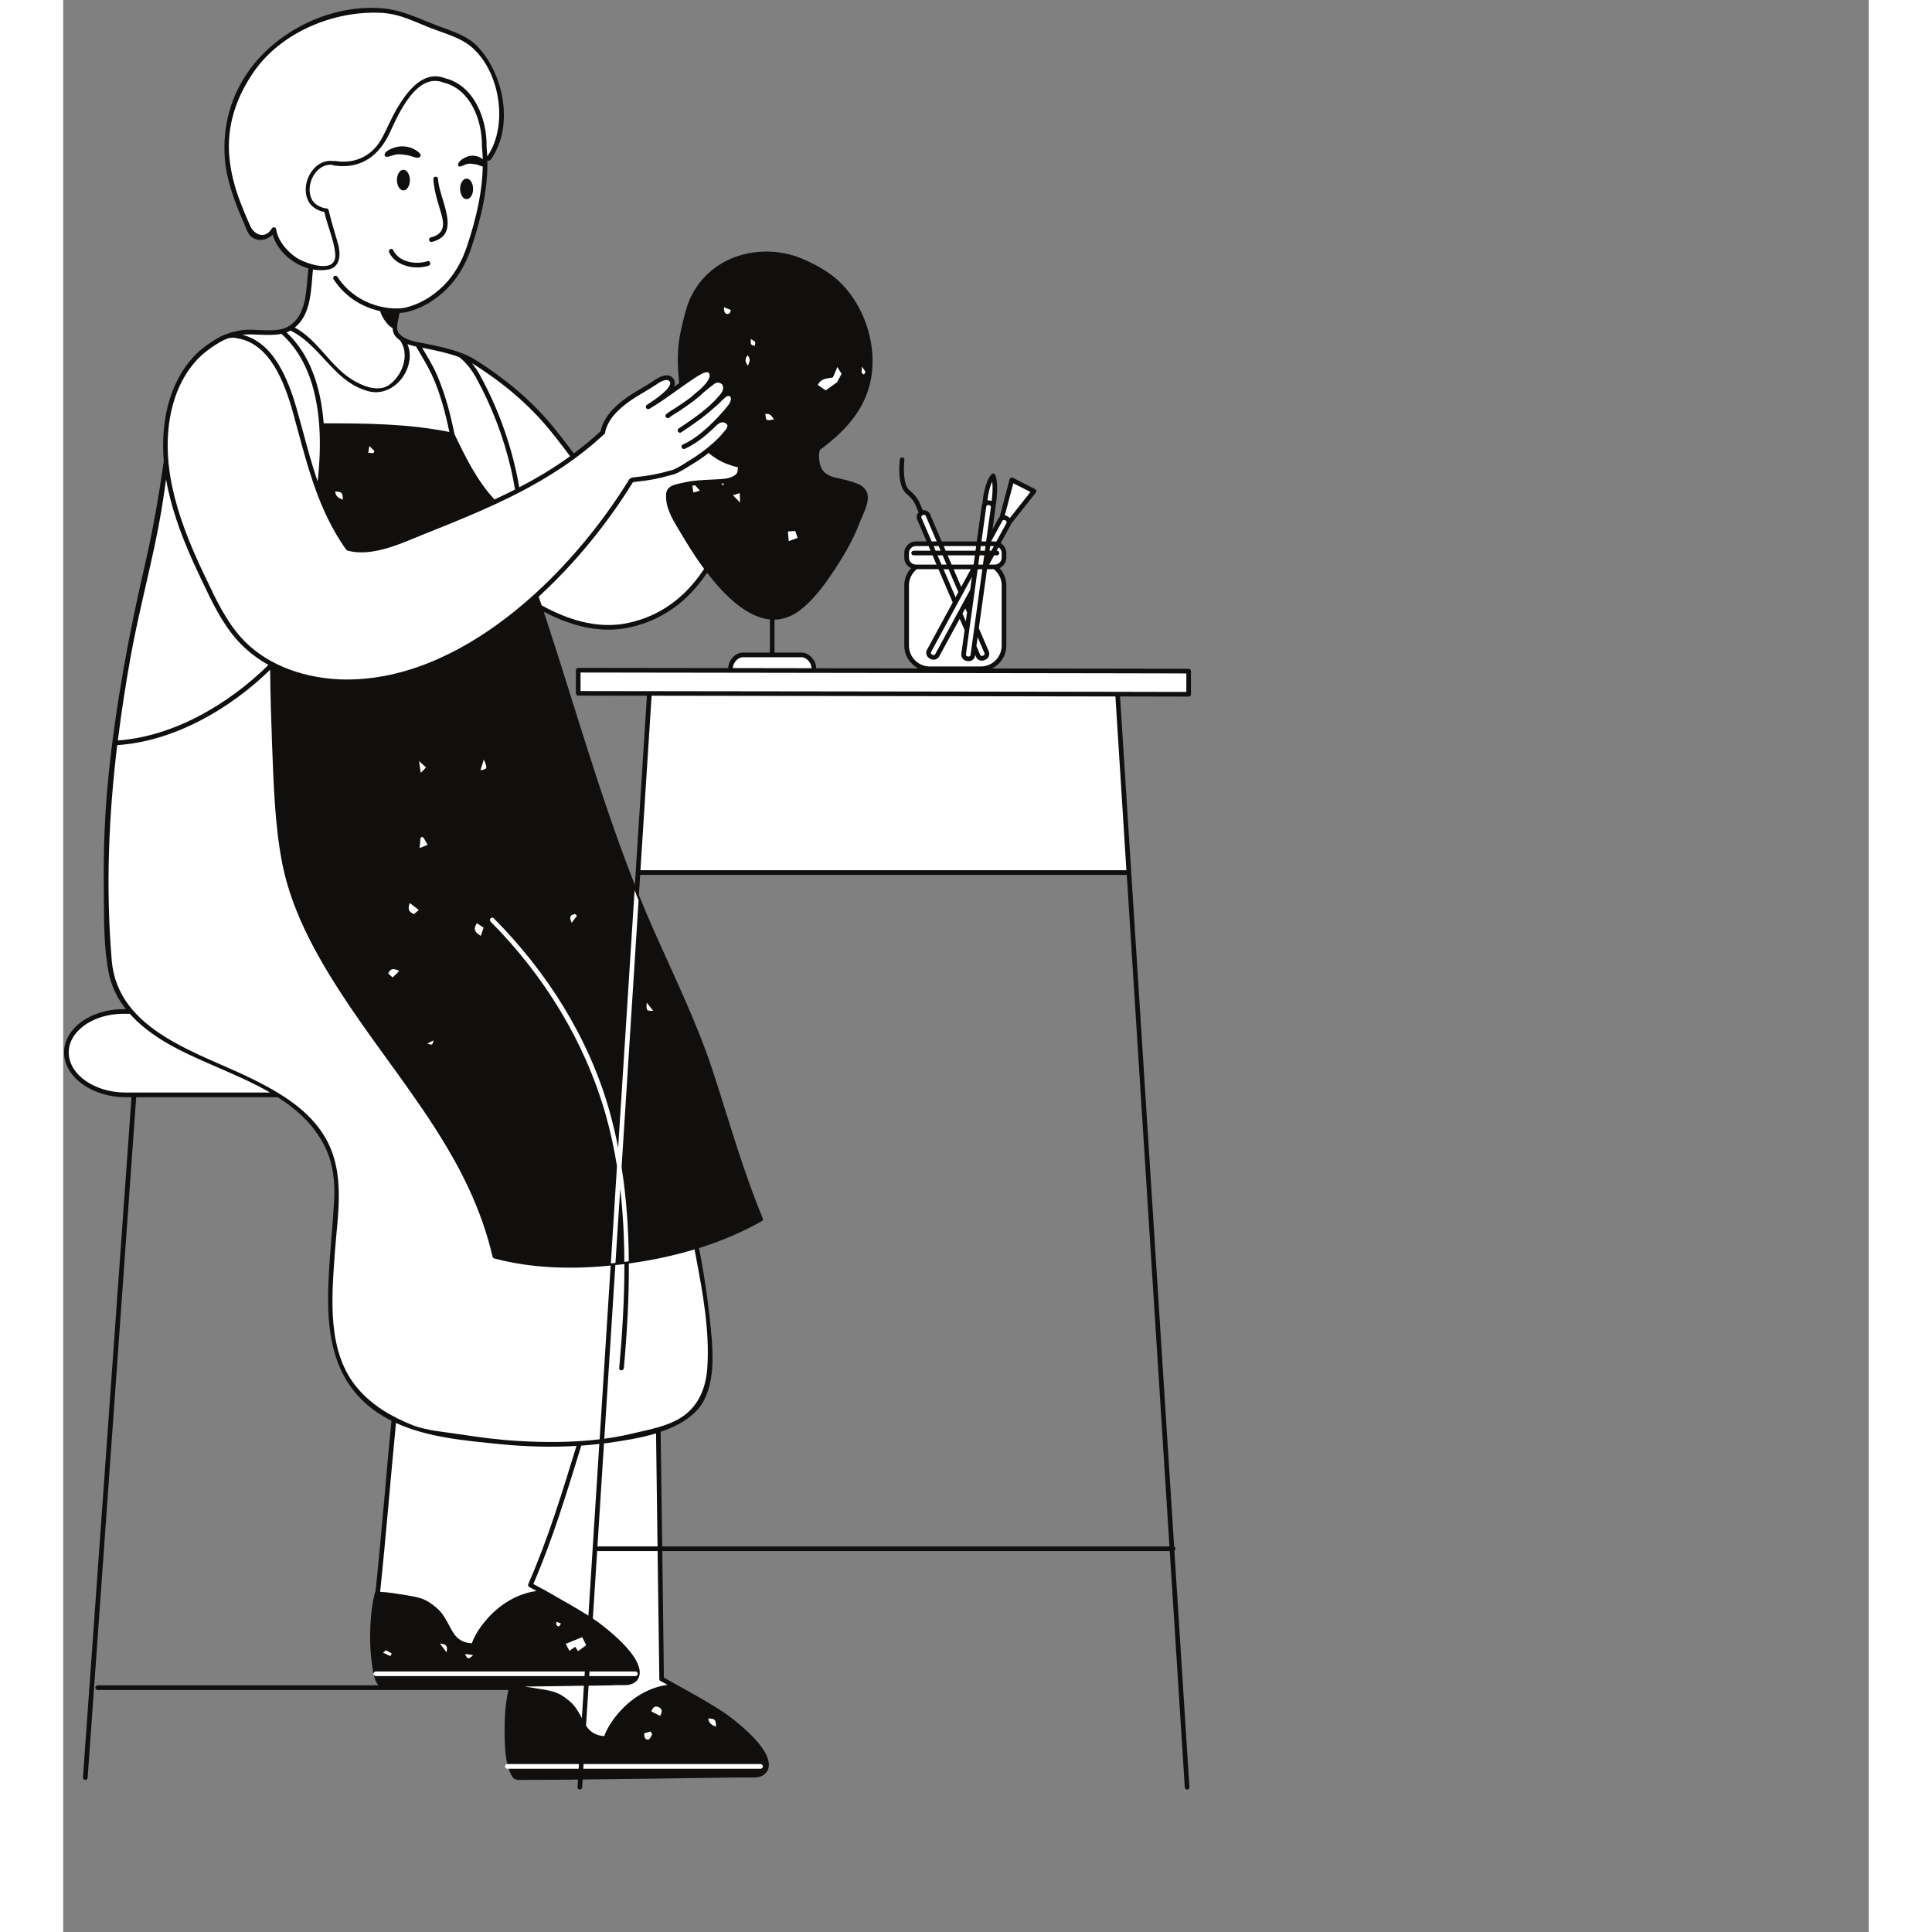 <svg xmlns="http://www.w3.org/2000/svg" xmlns:xlink="http://www.w3.org/1999/xlink" width="150" zoomAndPan="magnify" viewBox="0 0 113.04 120.96" height="150" preserveAspectRatio="xMidYMid meet" version="1.2"><rect x="0" y="0" width="113.04" height="120.96" fill="#808080" stroke="none"/><defs><clipPath id="02a4d7c83e"><path d="M 0 0.488 L 51 0.488 L 51 112 L 0 112 Z M 0 0.488 "/></clipPath><clipPath id="d255514b64"><path d="M 32.211 29.715 L 70.605 29.715 L 70.605 54.926 L 32.211 54.926 Z M 32.211 29.715 "/></clipPath><clipPath id="dff4c03a3e"><path d="M 0.051 0.488 L 70.605 0.488 L 70.605 112.043 L 0.051 112.043 Z M 0.051 0.488 "/></clipPath></defs><g id="dabd2460d6"><path style=" stroke:none;fill-rule:nonzero;fill:#ffffff;fill-opacity:1;" d="M 52.508 28.891 C 52.512 28.859 52.516 28.828 52.52 28.797 C 52.516 28.816 52.516 28.848 52.508 28.891 "/><g clip-rule="nonzero" clip-path="url(#02a4d7c83e)"><path style=" stroke:none;fill-rule:nonzero;fill:#ffffff;fill-opacity:1;" d="M 41.668 107.613 C 40.777 106.926 38.355 105.621 38.328 105.605 C 38.066 105.453 37.805 105.305 37.539 105.16 L 37.461 105.121 L 37.406 100.734 L 37.355 96.965 L 37.258 89.543 L 37.355 89.508 C 38.223 89.215 38.887 88.844 39.391 88.379 C 40.777 87.109 40.535 84.617 40.406 83.277 C 40.297 82.121 40.133 80.879 39.922 79.59 C 39.844 79.109 39.754 78.625 39.664 78.168 L 39.641 78.039 L 39.762 78.004 C 41.172 77.559 42.477 77 43.652 76.332 L 43.66 76.328 C 42.754 74.145 42.035 71.859 41.344 69.648 C 41.082 68.816 40.82 67.984 40.551 67.156 C 39.77 64.777 38.73 62.48 37.723 60.262 C 37.426 59.613 37.133 58.961 36.84 58.305 C 36.492 57.516 36.172 56.742 35.906 56.09 L 35.891 56.059 L 35.934 55.414 L 35.656 55.457 C 34.156 51.66 32.914 47.707 31.715 43.887 C 31.191 42.211 30.645 40.477 30.086 38.777 L 29.836 38.008 L 30.152 38.172 C 31.555 38.906 32.895 39.277 34.137 39.277 C 34.582 39.277 35.02 39.23 35.434 39.141 C 37.375 38.715 38.977 37.586 40.191 35.781 L 40.305 35.613 L 40.426 35.773 C 41.797 37.562 43.086 38.527 44.254 38.641 L 44.387 38.652 L 44.387 38.656 L 44.527 38.652 C 45.059 38.641 45.57 38.449 46.047 38.086 C 46.852 37.465 47.484 36.605 48.047 35.77 C 48.832 34.609 49.363 33.629 49.723 32.68 C 49.762 32.582 49.805 32.48 49.852 32.375 L 49.891 32.281 C 50.09 31.832 50.34 31.27 50.172 30.863 C 50.09 30.668 49.914 30.516 49.645 30.41 C 49.266 30.258 48.859 30.164 48.469 30.078 L 48.266 30.031 C 47.695 29.895 47.348 29.578 47.238 29.094 C 47.199 28.926 47.035 28.09 47.414 27.953 L 47.434 27.945 C 49 26.754 49.914 25.57 50.309 24.215 C 51.016 21.754 49.953 18.691 47.887 17.246 C 47.363 16.875 46.754 16.551 46.129 16.301 C 45.461 16.031 44.75 15.895 44.016 15.895 C 41.969 15.895 40.203 16.969 39.406 18.695 C 39.152 19.242 38.992 19.93 38.852 20.551 L 38.82 20.699 C 38.609 21.605 38.566 22.676 38.699 23.875 L 38.711 23.965 L 38.719 24.051 L 37.906 24.625 L 38.109 24.152 C 38.133 24.094 38.148 24.039 38.148 23.988 C 38.148 23.875 38.09 23.777 37.977 23.699 C 37.922 23.664 37.855 23.645 37.781 23.645 C 37.602 23.645 37.367 23.742 37.098 23.922 C 36.82 24.113 36.52 24.301 36.148 24.512 C 35.352 24.973 34.762 25.43 34.352 25.914 C 34.078 26.238 33.883 26.617 33.793 26.98 L 33.785 27.066 L 33.742 27.102 C 33.211 27.59 32.641 28.062 32.051 28.504 L 31.934 28.59 L 31.848 28.473 C 31.449 27.945 30.707 26.969 30.195 26.383 C 28.453 24.402 26.547 23.18 25.824 22.715 L 25.793 22.695 C 25.559 22.543 25.312 22.414 25.031 22.297 C 25.004 22.285 24.977 22.277 24.949 22.266 L 24.883 22.242 L 24.848 22.227 L 24.828 22.223 L 24.812 22.219 C 24.16 21.969 23.43 21.816 22.676 21.664 L 22.426 21.617 C 22.348 21.602 22.27 21.586 22.191 21.57 C 22.109 21.555 22.027 21.535 21.945 21.516 C 21.617 21.434 21.203 21.301 20.926 20.984 C 20.672 20.695 20.762 20.289 20.844 19.93 C 20.844 19.93 20.871 19.797 20.883 19.75 L 20.934 19.457 L 21.047 19.453 C 21.203 19.441 21.34 19.426 21.438 19.406 C 21.457 19.398 21.48 19.395 21.496 19.391 C 22.367 19.18 23.203 18.691 23.914 17.98 C 24.551 17.355 25.062 16.508 25.391 15.535 C 26.105 13.434 26.438 11.641 26.406 10.047 L 26.418 9.793 L 26.637 9.922 C 28.102 7.883 27.387 4.641 25.832 3.012 C 25.289 2.441 24.527 2.164 23.793 1.898 C 23.645 1.844 23.496 1.789 23.348 1.734 C 23.094 1.637 22.844 1.535 22.602 1.434 C 21.727 1.078 20.902 0.738 19.918 0.66 C 19.711 0.645 19.5 0.633 19.289 0.633 C 16.414 0.633 13.469 2.133 11.785 4.449 C 10.633 6.039 10.117 7.871 10.258 9.891 C 10.328 10.91 10.648 11.891 10.953 12.711 C 11.094 13.098 11.258 13.477 11.414 13.848 L 11.469 13.969 C 11.488 14.02 11.512 14.078 11.535 14.137 C 11.625 14.363 11.727 14.621 11.895 14.738 C 12.035 14.832 12.184 14.879 12.344 14.879 C 12.578 14.879 12.82 14.773 13.008 14.594 L 13.18 14.426 L 13.246 14.656 C 13.516 15.574 14.375 16.383 15.387 16.668 L 15.512 16.707 L 15.488 16.863 C 15.469 17.059 15.449 17.254 15.434 17.461 C 15.332 18.664 15.23 19.91 14.184 20.555 C 13.789 20.797 13.281 20.824 12.879 20.824 C 12.68 20.824 12.473 20.816 12.258 20.809 C 12.059 20.801 11.867 20.789 11.688 20.789 C 11.52 20.789 11.375 20.797 11.246 20.812 C 11.066 20.832 10.871 20.875 10.723 20.914 L 10.645 20.934 C 10.57 20.953 10.496 20.973 10.422 20.996 L 10.395 21.02 L 10.359 21.027 C 9.879 21.129 8.895 21.812 8.488 22.203 C 6.957 23.68 6.207 26.109 6.438 28.867 L 6.441 28.887 L 6.438 28.902 C 6.098 31.285 5.711 33.402 5.258 35.367 C 4.125 40.262 3.375 44.621 2.969 48.688 C 2.75 50.867 2.656 53.113 2.684 55.551 C 2.688 55.828 2.688 56.109 2.688 56.395 C 2.695 57.93 2.703 59.516 3.016 60.984 C 3.172 61.73 3.516 62.438 4.035 63.094 L 4.223 63.332 L 3.758 63.332 C 2.598 63.332 1.504 63.738 0.836 64.426 C 0.402 64.875 0.18 65.398 0.195 65.938 C 0.234 67.379 1.898 68.547 3.902 68.547 L 13.469 68.547 L 13.504 68.57 C 14.93 69.48 15.883 70.48 16.5 71.711 C 16.98 72.664 17.184 73.832 17.105 75.176 C 17.062 75.922 17 76.68 16.941 77.414 C 16.871 78.297 16.797 79.207 16.758 80.105 C 16.637 82.68 16.777 85.336 18.57 87.305 C 19.129 87.914 19.797 88.41 20.613 88.824 L 20.703 88.867 L 20.691 88.969 C 20.547 90.461 20.41 91.98 20.281 93.449 L 20.262 93.688 C 20.09 95.59 19.91 97.617 19.695 99.656 L 19.668 99.785 L 19.645 99.785 L 19.645 99.789 C 19.641 99.801 19.379 100.703 19.363 102.203 C 19.336 102.836 19.379 103.527 19.488 104.312 C 19.504 104.402 19.52 104.523 19.547 104.652 C 19.477 104.664 19.422 104.723 19.422 104.793 C 19.422 104.875 19.488 104.938 19.57 104.938 L 19.609 104.938 C 19.668 105.152 19.746 105.316 19.84 105.422 L 20.062 105.664 L 28.055 105.664 L 28.012 105.84 C 27.941 106.145 27.777 106.973 27.777 108.148 L 27.777 108.355 C 27.781 108.973 27.785 109.668 27.918 110.301 L 27.805 110.445 C 27.723 110.445 27.66 110.512 27.66 110.594 C 27.66 110.672 27.723 110.738 27.805 110.738 L 27.887 110.738 L 28.094 110.883 C 28.117 110.941 28.145 111 28.168 111.055 C 28.207 111.125 28.238 111.176 28.273 111.207 L 28.277 111.215 C 28.328 111.262 28.387 111.281 28.48 111.293 L 28.625 111.293 C 29.629 111.293 30.629 111.285 31.625 111.277 L 31.723 111.277 C 31.891 111.273 32.059 111.27 32.223 111.27 L 32.379 111.27 L 32.383 111.266 L 32.516 111.266 C 35.281 111.238 38.262 111.199 41.895 111.145 C 42.641 111.141 43.148 111.141 43.289 111.141 C 43.637 111.141 43.906 110.977 43.996 110.707 C 44.223 110.051 43.371 108.922 41.668 107.613 "/></g><g clip-rule="nonzero" clip-path="url(#d255514b64)"><path style=" stroke:none;fill-rule:nonzero;fill:#ffffff;fill-opacity:1;" d="M 70.254 43.469 L 70.461 43.469 L 70.461 42.016 C 66.359 42.012 62.254 42.008 58.148 41.996 L 58.082 41.723 C 58.586 41.477 58.898 40.98 58.898 40.422 L 58.898 36.652 C 58.898 36.289 58.762 35.938 58.512 35.672 L 58.371 35.523 L 58.559 35.438 C 58.766 35.348 58.898 35.141 58.898 34.914 L 58.898 34.625 C 58.898 34.422 58.793 34.238 58.621 34.133 L 58.5 34.062 L 59.18 32.812 L 59.195 32.754 L 60.777 30.75 L 59.391 30.043 L 58.754 32.449 L 58.723 32.477 C 58.695 32.5 58.68 32.52 58.668 32.539 L 58.305 33.207 L 58.035 33.121 L 58.219 31.773 C 58.219 31.762 58.215 31.746 58.215 31.734 L 58.223 31.66 L 58.23 31.652 C 58.453 30.281 58.223 29.797 58.223 29.793 C 57.824 30.254 57.715 31.25 57.691 31.543 L 57.691 31.574 L 57.676 31.602 C 57.66 31.633 57.648 31.664 57.645 31.695 L 57.32 34.043 L 54.902 34.043 L 54.133 32.246 C 54.094 32.152 53.992 32.09 53.887 32.09 C 53.871 32.09 53.855 32.09 53.84 32.094 L 53.73 32.113 L 53.684 32.008 C 53.66 31.961 53.641 31.91 53.625 31.867 C 53.453 31.445 53.352 31.191 52.883 30.805 C 52.832 30.758 52.785 30.703 52.742 30.641 C 52.785 30.703 52.832 30.758 52.883 30.805 C 53.348 31.188 53.449 31.445 53.621 31.867 L 53.641 31.91 C 53.656 31.949 53.676 31.992 53.691 32.035 L 53.723 32.121 L 53.656 32.188 C 53.629 32.215 53.609 32.246 53.598 32.273 C 53.57 32.34 53.57 32.41 53.598 32.473 L 54.27 34.043 L 53.383 34.043 C 53.062 34.043 52.805 34.305 52.805 34.625 L 52.805 34.914 C 52.805 35.141 52.938 35.348 53.145 35.438 L 53.328 35.523 L 53.191 35.672 C 52.941 35.938 52.805 36.289 52.805 36.652 L 52.805 40.422 C 52.805 40.969 53.109 41.465 53.602 41.719 L 53.539 41.992 C 52.715 41.988 51.887 41.988 51.062 41.988 L 50.887 41.988 C 49.637 41.984 48.387 41.984 47.141 41.984 L 47 41.984 L 46.996 41.84 C 46.988 41.41 46.613 41.004 46.227 41.004 L 42.547 41.004 C 42.16 41.004 41.789 41.406 41.777 41.832 L 41.758 41.973 L 41.613 41.973 C 38.488 41.969 35.367 41.961 32.246 41.957 L 32.238 41.961 L 32.238 43.41 C 33.605 43.41 34.969 43.41 36.332 43.414 L 36.699 43.414 L 35.969 54.906 L 35.984 54.629 L 66.719 54.629 L 66.008 43.461 L 66.164 43.461 C 67.527 43.461 68.891 43.465 70.254 43.469 "/></g><path style=" stroke:none;fill-rule:nonzero;fill:#ffffff;fill-opacity:1;" d="M 52.488 29.402 C 52.492 29.496 52.492 29.594 52.5 29.691 C 52.492 29.594 52.492 29.5 52.488 29.402 "/><path style=" stroke:none;fill-rule:nonzero;fill:#ffffff;fill-opacity:1;" d="M 52.488 29.309 C 52.492 29.215 52.492 29.121 52.5 29.031 C 52.496 29.113 52.492 29.207 52.488 29.309 "/><path style=" stroke:none;fill-rule:nonzero;fill:#100f0d;fill-opacity:1;" d="M 34.816 28.82 L 34.965 29.074 Z M 34.816 28.82 "/><path style=" stroke:none;fill-rule:nonzero;fill:#100f0d;fill-opacity:1;" d="M 20.652 15.656 C 20.574 15.488 20.324 15.633 20.402 15.801 C 20.812 16.668 22.031 16.914 22.879 16.633 C 23.055 16.574 22.98 16.293 22.801 16.352 C 22.07 16.594 21.008 16.41 20.652 15.656 "/><path style=" stroke:none;fill-rule:nonzero;fill:#100f0d;fill-opacity:1;" d="M 20.359 9.805 C 20.473 9.785 20.578 9.738 20.691 9.707 C 20.887 9.648 21.086 9.652 21.285 9.68 C 21.445 9.703 21.609 9.723 21.766 9.77 C 21.898 9.809 22.027 9.871 22.164 9.875 C 22.227 9.879 22.297 9.863 22.344 9.809 C 22.504 9.637 22.051 9.387 21.973 9.344 C 21.594 9.148 21.156 9.109 20.746 9.234 C 20.621 9.273 20.031 9.484 20.129 9.746 C 20.164 9.84 20.289 9.82 20.359 9.805 "/><path style=" stroke:none;fill-rule:nonzero;fill:#100f0d;fill-opacity:1;" d="M 25.66 11.824 C 25.664 12.18 25.48 12.469 25.258 12.469 C 25.035 12.473 24.848 12.184 24.848 11.828 C 24.848 11.473 25.027 11.184 25.25 11.18 C 25.477 11.18 25.656 11.469 25.66 11.824 "/><path style=" stroke:none;fill-rule:nonzero;fill:#100f0d;fill-opacity:1;" d="M 21.703 11.273 C 21.703 11.629 21.523 11.918 21.301 11.922 C 21.074 11.922 20.891 11.633 20.891 11.277 C 20.887 10.922 21.066 10.633 21.293 10.629 C 21.516 10.629 21.699 10.918 21.703 11.273 "/><path style=" stroke:none;fill-rule:nonzero;fill:#100f0d;fill-opacity:1;" d="M 23.082 15.145 C 24.789 14.727 23.82 12.953 23.535 11.68 C 23.496 11.508 23.469 11.348 23.465 11.203 C 23.457 11.016 23.164 11.016 23.172 11.203 C 23.184 11.445 23.219 11.68 23.266 11.914 C 23.352 12.34 23.477 12.754 23.605 13.176 C 23.844 13.926 23.977 14.629 23.008 14.867 C 22.824 14.91 22.902 15.188 23.082 15.145 "/><g clip-rule="nonzero" clip-path="url(#dff4c03a3e)"><path style=" stroke:none;fill-rule:nonzero;fill:#100f0d;fill-opacity:1;" d="M 70.316 43.32 L 70.301 43.32 C 69.992 43.32 69.68 43.32 69.371 43.32 C 68.059 43.32 66.746 43.316 65.438 43.312 C 61.129 43.309 56.816 43.301 52.512 43.293 C 45.805 43.285 39.094 43.273 32.387 43.266 L 32.387 42.105 C 38.805 42.113 45.223 42.125 51.641 42.133 C 56.031 42.141 60.422 42.148 64.812 42.152 C 66.219 42.156 67.625 42.156 69.035 42.16 C 69.406 42.16 69.781 42.164 70.152 42.164 L 70.316 42.164 Z M 66.562 54.484 L 36.137 54.484 L 36.836 43.559 C 41.77 43.57 46.707 43.574 51.641 43.582 C 56.387 43.59 61.129 43.598 65.875 43.605 Z M 69.258 96.82 L 37.5 96.82 C 37.469 94.426 37.434 92.039 37.402 89.645 C 38.188 89.379 38.918 89.012 39.492 88.484 C 40.855 87.234 40.711 84.922 40.551 83.262 C 40.434 82.031 40.266 80.789 40.066 79.566 C 39.988 79.09 39.898 78.617 39.805 78.141 C 41.172 77.711 42.496 77.156 43.734 76.453 C 43.738 76.449 43.742 76.445 43.746 76.441 C 43.797 76.414 43.828 76.363 43.801 76.289 C 42.559 73.305 41.691 70.184 40.688 67.113 C 39.68 64.043 38.281 61.195 36.973 58.246 C 36.648 57.512 36.34 56.773 36.039 56.035 L 36.121 54.777 L 66.586 54.777 Z M 37.832 105.484 C 37.141 105.582 35.805 105.953 34.633 107.406 C 34.137 108.016 33.941 108.488 33.871 108.695 C 33.23 108.66 32.918 108.332 32.73 108.035 L 32.891 105.539 C 33.395 105.527 33.902 105.523 34.406 105.516 C 34.422 105.516 34.438 105.508 34.449 105.504 L 35.188 105.504 C 35.605 105.504 35.938 105.312 36.051 104.984 C 36.305 104.238 35.441 103.062 33.625 101.664 C 33.496 101.566 33.336 101.453 33.156 101.336 L 33.43 97.086 C 33.449 97.098 33.473 97.109 33.504 97.109 L 37.211 97.109 C 37.25 99.777 37.285 102.449 37.32 105.121 C 37.32 105.168 37.344 105.219 37.391 105.246 C 37.539 105.324 37.684 105.402 37.832 105.484 Z M 36.82 107.152 C 36.926 106.855 37.078 106.785 37.289 106.891 C 37.477 106.98 37.539 107.125 37.371 107.426 C 37.176 107.328 36.996 107.242 36.82 107.152 Z M 36.863 108.609 C 36.801 108.723 36.719 108.902 36.629 108.91 C 36.418 108.93 36.355 108.754 36.383 108.512 C 36.508 108.477 36.641 108.445 36.781 108.41 C 36.82 108.496 36.883 108.578 36.863 108.609 Z M 43.66 110.445 C 43.738 110.445 43.805 110.512 43.805 110.594 C 43.805 110.672 43.738 110.738 43.66 110.738 L 32.559 110.738 L 32.578 110.445 Z M 40.879 108.102 C 40.629 108.016 40.418 107.914 40.387 107.586 C 40.832 107.629 40.832 107.629 40.879 108.102 Z M 32.469 107.57 C 32.277 107.207 32.074 106.836 31.75 106.551 C 31.098 105.988 30.777 105.898 29.945 105.758 L 29.82 105.738 C 29.508 105.688 29.195 105.637 28.879 105.594 C 29.715 105.586 30.547 105.57 31.383 105.562 C 31.789 105.555 32.195 105.551 32.598 105.539 Z M 32.23 103.379 C 32.184 103.309 32.125 103.219 32.051 103.102 C 31.941 103.176 31.832 103.254 31.688 103.355 C 31.613 103.215 31.559 103.109 31.461 102.918 C 31.824 102.77 32.145 102.641 32.492 102.5 C 32.582 102.68 32.648 102.812 32.742 103.004 C 32.566 103.133 32.449 103.223 32.23 103.379 Z M 30.848 101.688 L 30.898 101.539 C 30.988 101.574 31.07 101.609 31.16 101.645 C 31.008 101.969 30.934 101.793 30.848 101.688 Z M 26.355 101.57 C 25.855 102.191 25.652 102.672 25.582 102.883 C 24.742 102.844 24.457 102.309 24.281 101.984 L 24.164 101.77 C 23.961 101.391 23.754 101 23.41 100.699 C 22.75 100.125 22.422 100.031 21.574 99.891 L 21.445 99.867 C 20.922 99.781 20.387 99.695 19.84 99.66 C 20.211 96.141 20.488 92.609 20.832 89.09 C 22.824 90.004 25.191 90.199 27.328 90.414 C 28.922 90.574 30.535 90.621 32.133 90.527 C 31.234 93.441 30.352 96.363 29.121 99.16 C 29.09 99.23 29.098 99.316 29.172 99.359 C 29.324 99.441 29.477 99.523 29.633 99.609 C 28.926 99.703 27.559 100.086 26.355 101.57 Z M 25.168 103.547 C 25.336 103.574 25.445 103.594 25.664 103.625 C 25.41 103.863 25.285 103.93 25.168 103.547 Z M 23.996 103.449 C 23.844 103.246 23.75 103.121 23.582 102.898 C 23.961 102.941 24.094 103.027 23.996 103.449 Z M 20.48 103.688 C 20.348 103.625 20.211 103.559 20.023 103.469 C 20.129 103.391 20.188 103.316 20.211 103.332 C 20.336 103.383 20.449 103.457 20.566 103.523 C 20.539 103.582 20.508 103.637 20.48 103.688 Z M 18.461 86.957 C 16.496 84.691 16.805 81.305 16.996 78.535 C 17.164 76.066 17.711 73.473 16.402 71.219 C 15.422 69.527 13.656 68.461 11.957 67.609 C 8.59 65.922 3.41 64.609 3.035 60.121 C 2.656 55.605 2.84 51.117 3.379 46.652 C 6.926 46.418 10.422 44.402 12.953 41.934 C 12.969 43.496 13.016 45.062 13.074 46.625 C 13.172 49.094 13.238 51.625 13.711 54.059 C 14.348 57.305 16.125 60.309 17.945 63.02 C 19.965 66.012 22.242 68.816 24.078 71.93 C 25.324 74.031 26.332 76.301 26.879 78.684 C 26.883 78.691 26.887 78.699 26.887 78.703 C 26.891 78.711 26.895 78.715 26.898 78.723 C 26.906 78.738 26.914 78.746 26.922 78.758 C 26.926 78.758 26.926 78.762 26.93 78.762 C 26.941 78.773 26.957 78.777 26.973 78.781 C 26.977 78.781 26.977 78.785 26.98 78.789 C 29.352 79.418 31.836 79.477 34.273 79.234 L 33.582 90.113 C 31.887 90.316 30.164 90.32 28.457 90.215 C 27.258 90.145 26.062 89.992 24.875 89.805 C 23.906 89.652 22.738 89.578 21.832 89.211 C 20.547 88.691 19.375 88.012 18.461 86.957 Z M 3.902 68.402 C 1.977 68.402 0.379 67.297 0.344 65.938 C 0.328 65.43 0.535 64.941 0.945 64.523 C 1.582 63.867 2.637 63.473 3.758 63.473 L 4.168 63.473 C 4.738 64.113 5.434 64.652 6.164 65.109 C 8.172 66.363 10.777 67.145 12.949 68.402 Z M 4.23 41.051 C 4.781 38.02 5.617 35.043 6.137 32.016 C 6.25 31.348 6.344 30.676 6.438 30.008 C 6.473 30.215 6.516 30.422 6.559 30.633 C 6.918 32.262 7.523 33.922 8.523 36.023 L 8.672 36.34 C 9.301 37.664 9.945 39.031 10.926 40.117 C 11.465 40.715 12.113 41.219 12.848 41.629 C 10.375 44.074 6.914 46.113 3.418 46.359 C 3.637 44.582 3.914 42.816 4.23 41.051 Z M 8.59 22.309 C 9.016 21.898 10.035 21.203 10.441 21.156 C 10.668 21.129 10.719 21.141 10.789 21.156 C 10.82 21.168 10.859 21.18 10.906 21.184 C 12.93 21.508 13.84 23.926 14.352 25.719 C 14.48 26.18 14.605 26.645 14.73 27.105 C 15.277 29.117 15.84 31.195 16.891 33.094 C 17.168 33.602 17.441 34.035 17.719 34.418 C 17.742 34.441 17.766 34.465 17.797 34.473 C 19.191 34.859 20.891 34.145 22.016 33.676 L 22.508 33.477 C 26.641 31.824 30.547 30.258 33.855 27.195 C 33.859 27.188 33.867 27.188 33.871 27.18 C 33.875 27.176 33.875 27.176 33.879 27.176 C 33.879 27.172 33.879 27.168 33.883 27.164 C 33.891 27.152 33.898 27.145 33.906 27.133 C 33.91 27.129 33.914 27.121 33.914 27.113 C 33.914 27.109 33.922 27.102 33.922 27.094 L 33.934 27.023 C 34.023 26.664 34.207 26.312 34.465 26.004 C 34.871 25.531 35.445 25.082 36.219 24.637 C 36.59 24.422 36.895 24.234 37.18 24.043 C 37.5 23.824 37.773 23.738 37.898 23.82 C 37.992 23.883 38.004 23.941 38.004 23.984 C 38.004 24.145 37.816 24.527 36.602 25.309 L 36.539 25.352 C 36.531 25.352 36.531 25.363 36.523 25.363 C 36.516 25.375 36.508 25.379 36.5 25.387 C 36.496 25.395 36.492 25.402 36.488 25.41 C 36.488 25.418 36.48 25.43 36.477 25.438 L 36.477 25.465 C 36.477 25.473 36.477 25.48 36.477 25.492 C 36.477 25.5 36.48 25.512 36.484 25.516 C 36.488 25.523 36.488 25.531 36.492 25.543 C 36.492 25.547 36.496 25.547 36.496 25.547 C 36.5 25.547 36.5 25.547 36.5 25.551 C 36.5 25.555 36.508 25.559 36.512 25.566 C 36.523 25.574 36.527 25.582 36.535 25.59 C 36.543 25.594 36.551 25.598 36.559 25.602 C 36.566 25.602 36.578 25.609 36.586 25.613 C 36.594 25.613 36.605 25.613 36.613 25.613 L 36.641 25.613 C 36.648 25.613 36.66 25.609 36.672 25.602 C 36.676 25.602 36.684 25.602 36.691 25.598 C 37.207 25.305 37.809 24.875 38.391 24.461 C 38.891 24.105 39.363 23.766 39.781 23.512 C 40.121 23.305 40.285 23.289 40.363 23.312 C 40.387 23.32 40.418 23.332 40.441 23.387 C 40.551 23.605 40.305 23.922 40.227 24.012 C 40.137 24.117 40.039 24.219 39.941 24.316 C 39.754 24.473 39.57 24.633 39.395 24.785 L 39.289 24.879 C 38.992 25.102 38.695 25.301 38.414 25.488 C 38.352 25.527 38.289 25.566 38.227 25.605 C 38.07 25.703 37.906 25.805 37.762 25.922 C 37.695 25.973 37.688 26.062 37.738 26.125 C 37.766 26.164 37.809 26.18 37.852 26.18 C 37.883 26.18 37.914 26.168 37.941 26.148 C 38.074 26.039 38.23 25.945 38.379 25.852 C 38.445 25.812 38.512 25.77 38.574 25.73 C 38.855 25.543 39.152 25.34 39.445 25.117 C 39.453 25.117 39.457 25.117 39.465 25.109 L 39.48 25.094 C 39.695 24.93 39.898 24.754 40.098 24.566 C 40.316 24.383 40.535 24.203 40.762 24.035 C 40.926 23.91 41.129 23.938 41.254 24.074 C 41.383 24.277 41.309 24.527 41.023 24.824 C 40.859 25.016 40.676 25.203 40.473 25.387 C 39.875 25.93 39.148 26.418 38.531 26.828 C 38.465 26.871 38.449 26.961 38.492 27.027 C 38.52 27.07 38.566 27.094 38.613 27.094 C 38.641 27.094 38.668 27.086 38.695 27.066 C 39.32 26.648 40.062 26.152 40.676 25.59 C 40.91 25.402 41.07 25.246 41.195 25.121 C 41.293 25.023 41.379 24.938 41.473 24.863 C 41.57 24.785 41.664 24.781 41.715 24.801 C 41.773 24.824 41.793 24.879 41.797 24.918 C 41.828 25.152 41.645 25.367 41.469 25.574 C 41.422 25.629 41.379 25.68 41.344 25.723 C 40.418 26.781 39.559 27.492 38.789 27.836 C 38.719 27.867 38.688 27.953 38.719 28.027 C 38.742 28.078 38.797 28.109 38.852 28.109 C 38.871 28.109 38.891 28.109 38.91 28.102 C 39.52 27.828 40.156 27.363 40.844 26.684 C 40.996 26.523 41.148 26.441 41.285 26.441 C 41.301 26.441 41.316 26.441 41.332 26.445 C 41.453 26.461 41.539 26.543 41.578 26.613 C 41.625 26.707 41.473 26.938 41.336 27.07 C 40.484 28.109 39.07 28.91 39.047 28.926 C 39.039 28.934 38.477 29.309 38.141 29.426 C 37.121 29.707 36.676 29.785 35.672 29.891 C 35.66 29.891 35.648 29.895 35.637 29.898 L 35.508 29.945 C 35.504 29.949 35.5 29.953 35.496 29.953 C 35.492 29.957 35.492 29.957 35.488 29.957 C 35.469 29.969 35.449 29.988 35.438 30.008 C 31.789 35.961 24.844 42.816 17.301 42.535 C 14.738 42.41 12.551 41.484 11.141 39.922 C 10.191 38.867 9.551 37.52 8.938 36.215 L 8.781 35.895 C 7.797 33.82 7.195 32.176 6.844 30.57 C 6.094 27.168 6.746 24.082 8.59 22.309 Z M 11.266 20.953 C 11.559 20.922 11.895 20.938 12.25 20.953 C 12.73 20.973 13.223 20.992 13.66 20.902 C 14.391 21.555 14.914 22.359 15.289 23.25 C 16.164 25.359 16.176 27.953 15.926 30.145 C 15.582 29.137 15.297 28.098 15.012 27.031 C 14.887 26.566 14.758 26.102 14.629 25.641 C 14.41 24.871 14.117 23.996 13.699 23.203 C 13.145 22.148 12.363 21.254 11.227 20.961 C 11.238 20.961 11.254 20.953 11.266 20.953 Z M 14.227 20.695 C 15.441 21.293 16.195 22.414 17.137 23.309 C 17.684 23.832 18.293 24.277 19.094 24.492 C 20.039 24.746 20.906 24.215 21.363 23.441 C 21.699 22.871 21.809 22.168 21.551 21.547 C 21.527 21.492 21.5 21.441 21.473 21.391 C 21.5 21.441 21.527 21.492 21.551 21.547 C 21.719 21.609 21.895 21.652 22.066 21.691 C 22.078 21.695 22.082 21.695 22.09 21.699 C 22.426 22.273 22.781 22.836 23.066 23.441 C 23.074 23.461 23.082 23.477 23.09 23.496 C 23.609 24.621 23.918 25.84 24.176 27.047 C 21.586 26.523 18.938 26.504 16.305 26.504 C 16.219 25.383 16.008 24.273 15.605 23.262 C 15.242 22.336 14.711 21.496 13.977 20.809 C 14.066 20.777 14.145 20.742 14.227 20.695 Z M 14.18 20.398 C 14.113 20.426 14.066 20.5 14.078 20.566 C 14.066 20.5 14.113 20.426 14.18 20.398 Z M 14.496 20.508 C 15.387 19.789 15.492 18.559 15.582 17.469 C 15.594 17.266 15.617 17.066 15.637 16.871 C 15.961 16.93 16.293 16.938 16.613 16.871 C 17.391 16.703 17.367 15.836 17.199 15.25 C 17.016 14.602 16.809 13.977 16.656 13.324 C 16.645 13.27 16.633 13.215 16.617 13.16 C 16.602 13.09 16.555 13.055 16.5 13.055 C 16.492 13.051 16.484 13.047 16.473 13.047 C 16.148 13.023 15.773 12.812 15.617 12.574 C 15.332 12.133 15.367 11.457 15.707 10.934 C 15.996 10.488 16.418 10.27 16.863 10.32 C 16.879 10.336 16.902 10.352 16.934 10.359 C 16.984 10.363 17.031 10.367 17.082 10.375 C 18.676 10.57 19.805 9.719 20.465 8.266 C 21.004 7.09 22.145 4.508 23.816 5.172 C 25.488 5.578 26.215 7.508 26.215 9.082 L 26.215 9.191 C 26.215 9.195 26.215 9.195 26.215 9.199 C 26.219 9.23 26.219 9.27 26.223 9.305 C 26.246 9.523 26.258 9.746 26.266 9.973 C 26.379 10.066 26.547 10.227 26.449 10.359 C 26.43 10.387 26.406 10.402 26.383 10.414 C 26.406 10.402 26.43 10.387 26.449 10.359 C 26.543 10.227 26.379 10.062 26.266 9.973 C 26.223 9.941 26.188 9.918 26.172 9.906 C 26.031 9.816 25.879 9.762 25.719 9.75 C 25.555 9.734 25.391 9.762 25.227 9.832 C 25.129 9.875 24.664 10.102 24.73 10.359 C 24.758 10.453 24.855 10.426 24.906 10.41 C 24.945 10.402 24.98 10.387 25.016 10.371 C 25.066 10.348 25.117 10.324 25.168 10.305 C 25.324 10.238 25.48 10.238 25.629 10.262 C 25.754 10.277 25.879 10.293 26 10.336 C 26.09 10.367 26.172 10.414 26.266 10.426 C 26.238 11.902 25.906 13.566 25.254 15.484 C 24.934 16.438 24.434 17.266 23.816 17.879 C 23.125 18.566 22.309 19.043 21.465 19.25 C 20.645 19.453 18.422 19.254 17.168 17.332 C 17.164 17.324 17.156 17.32 17.156 17.316 C 17.105 17.262 17.031 17.25 16.969 17.285 C 16.898 17.332 16.883 17.422 16.926 17.488 C 17.707 18.691 18.852 19.258 19.844 19.48 C 20.031 19.52 20.211 19.551 20.383 19.57 C 20.211 19.551 20.031 19.523 19.844 19.48 C 19.867 19.551 19.887 19.625 19.918 19.691 C 20.023 19.93 20.258 20.305 20.539 20.496 C 20.562 20.512 20.59 20.527 20.617 20.539 C 20.617 20.539 20.617 20.539 20.621 20.539 C 20.625 20.73 20.676 20.918 20.82 21.078 C 20.898 21.168 20.988 21.242 21.082 21.309 C 21.074 21.301 21.07 21.293 21.066 21.285 C 20.969 21.152 21.148 21.027 21.27 21.094 C 21.148 21.027 20.969 21.152 21.066 21.285 C 21.07 21.293 21.078 21.301 21.082 21.309 C 21.535 21.934 21.426 22.781 21.023 23.43 C 20.855 23.703 20.637 23.941 20.383 24.113 C 19.527 24.684 18.195 23.922 17.535 23.367 C 17.52 23.352 17.5 23.336 17.484 23.32 C 16.434 22.418 15.738 21.176 14.496 20.508 C 14.441 20.477 14.383 20.445 14.324 20.418 C 14.383 20.445 14.441 20.477 14.496 20.508 Z M 14.633 16.156 C 14.008 15.75 13.449 15.086 13.324 14.34 C 13.324 14.336 13.324 14.332 13.32 14.332 C 13.309 14.254 13.246 14.227 13.188 14.234 C 13.141 14.234 13.09 14.25 13.062 14.301 C 12.648 14.984 11.965 14.738 11.695 14.121 C 11.48 13.648 11.285 13.168 11.098 12.684 C 10.75 11.785 10.5 10.859 10.406 9.898 C 10.207 7.922 10.812 6.121 11.922 4.508 C 13.641 2.012 16.957 0.648 19.93 0.805 C 21.102 0.867 22.027 1.383 23.082 1.785 C 23.906 2.102 24.82 2.34 25.512 2.902 C 27.34 4.406 27.898 7.828 26.551 9.793 C 26.539 9.582 26.523 9.383 26.504 9.184 L 26.504 9.18 C 26.539 7.461 25.727 5.336 23.891 4.895 C 23.684 4.812 23.484 4.777 23.293 4.777 C 22.246 4.777 21.445 5.879 20.934 6.727 C 20.535 7.379 20.27 8.098 19.887 8.762 C 19.27 9.82 18.203 10.27 17.012 10.078 C 16.984 10.074 16.957 10.078 16.938 10.086 L 16.934 10.086 C 16.383 10 15.848 10.27 15.504 10.801 C 15.109 11.414 15.074 12.18 15.414 12.707 C 15.469 12.789 15.539 12.867 15.625 12.938 C 15.82 13.105 16.086 13.227 16.348 13.27 C 16.531 14.129 16.953 15.016 17.027 15.883 C 17.152 17.25 15.102 16.457 14.633 16.156 Z M 20.887 19.91 L 20.77 20.605 Z M 20.941 19.598 C 20.934 19.598 20.93 19.598 20.922 19.598 C 20.93 19.598 20.934 19.598 20.941 19.598 Z M 19.094 28.344 C 19.117 28.211 19.133 28.113 19.168 27.922 C 19.312 28.066 19.398 28.156 19.488 28.242 C 19.465 28.285 19.438 28.328 19.414 28.371 C 19.32 28.363 19.23 28.355 19.094 28.344 Z M 17.023 30.77 C 17.469 30.812 17.469 30.812 17.516 31.281 C 17.266 31.195 17.055 31.098 17.023 30.77 Z M 25.945 23.449 C 25.945 23.449 25.945 23.449 25.941 23.449 C 25.945 23.449 25.945 23.449 25.945 23.449 Z M 22.645 21.805 C 23.445 21.965 24.16 22.121 24.797 22.363 C 24.922 22.457 25.414 22.867 25.805 23.578 L 25.836 23.578 C 25.84 23.52 25.887 23.469 25.941 23.449 C 25.887 23.469 25.84 23.52 25.836 23.578 C 25.836 23.605 25.836 23.629 25.852 23.656 C 26.848 25.473 27.578 27.395 28.043 29.406 C 28.137 29.82 28.215 30.234 28.285 30.648 C 27.863 30.863 27.434 31.07 27 31.273 C 25.898 30.086 25.191 28.633 24.496 27.184 C 24.242 25.926 23.918 24.684 23.41 23.504 C 23.398 23.477 23.387 23.453 23.375 23.426 C 23.121 22.848 22.793 22.316 22.469 21.773 Z M 25.715 22.816 L 25.746 22.836 C 26.457 23.293 28.352 24.508 30.086 26.48 C 30.539 26.992 31.191 27.84 31.734 28.562 C 30.715 29.301 29.656 29.934 28.551 30.508 C 28.121 28.066 27.305 25.711 26.105 23.52 C 26.105 23.516 26.105 23.516 26.105 23.516 C 26.105 23.516 26.102 23.512 26.102 23.512 C 26.086 23.484 26.066 23.469 26.047 23.457 C 26.066 23.469 26.086 23.484 26.102 23.508 C 25.938 23.203 25.758 22.949 25.586 22.742 C 25.629 22.77 25.676 22.789 25.715 22.816 Z M 41.797 19.41 C 41.75 19.523 41.738 19.613 41.699 19.629 C 41.461 19.723 41.359 19.57 41.367 19.234 C 41.504 19.289 41.641 19.344 41.797 19.41 Z M 42.246 29.258 Z M 42.375 31.465 C 42.176 31.258 42.078 31.16 41.93 31.004 C 42.109 30.949 42.199 30.922 42.352 30.875 C 42.359 31.051 42.363 31.18 42.375 31.465 Z M 42.844 22.246 C 43.059 22.477 42.969 22.645 42.867 22.898 C 42.68 22.645 42.664 22.473 42.844 22.246 Z M 43.047 21.23 C 43.148 21.293 43.254 21.328 43.309 21.406 C 43.344 21.457 43.309 21.562 43.305 21.652 C 43.035 21.594 43.035 21.594 43.047 21.23 Z M 44.492 26.254 C 43.992 26.352 43.992 26.352 43.961 25.895 C 44.285 25.945 44.285 25.945 44.492 26.254 Z M 32.039 57.219 C 32.082 57.262 32.125 57.301 32.164 57.34 C 32.055 57.488 31.945 57.629 31.832 57.773 C 31.613 57.309 31.84 57.277 32.039 57.219 Z M 39.863 30.723 C 39.66 30.777 39.574 30.801 39.449 30.836 C 39.426 30.668 39.406 30.539 39.387 30.41 C 39.445 30.402 39.508 30.395 39.566 30.387 C 39.648 30.477 39.738 30.578 39.863 30.723 Z M 41.363 30.375 C 41.273 30.352 41.219 30.32 41.18 30.285 C 41.234 30.281 41.293 30.277 41.348 30.27 C 41.355 30.305 41.355 30.336 41.363 30.375 Z M 40.707 28.23 C 40.711 28.227 40.719 28.223 40.723 28.223 C 40.73 28.234 40.734 28.246 40.738 28.258 C 40.73 28.246 40.719 28.238 40.707 28.23 Z M 35.656 30.203 L 35.719 30.18 C 36.727 30.066 37.184 29.992 38.223 29.699 C 38.609 29.574 39.184 29.184 39.195 29.172 C 39.234 29.152 39.785 28.844 40.406 28.359 C 40.758 28.66 41.152 28.895 41.562 29.051 C 41.805 29.145 42.031 29.211 42.242 29.258 C 42.234 29.348 42.227 29.438 42.215 29.531 C 42.223 29.504 42.227 29.477 42.23 29.449 C 42.227 29.477 42.223 29.504 42.215 29.531 C 42.191 29.602 42.156 29.664 42.102 29.711 C 41.793 29.973 41.301 29.992 40.867 30.012 L 40.617 30.027 C 39.996 30.051 39.352 30.082 38.738 30.238 C 38.688 30.25 38.637 30.262 38.586 30.27 C 38.25 30.344 37.793 30.441 37.75 30.906 C 37.672 31.715 38.109 32.445 38.492 33.094 L 38.598 33.262 C 38.898 33.773 39.434 34.684 40.125 35.617 C 38.93 37.434 37.344 38.574 35.398 38.996 C 33.75 39.359 31.918 38.992 29.949 37.898 C 29.895 37.734 29.844 37.57 29.785 37.406 C 29.777 37.391 29.773 37.371 29.766 37.355 C 32.148 35.176 34.172 32.617 35.656 30.203 Z M 21.035 60.793 C 20.863 60.961 20.75 61.074 20.621 61.199 C 20.508 61.098 20.434 61.027 20.348 60.949 C 20.488 60.633 20.676 60.602 21.035 60.793 Z M 22.258 56.973 C 22.121 57.09 22.043 57.156 21.961 57.23 C 21.668 57.109 21.531 56.949 21.699 56.539 C 21.906 56.699 22.062 56.82 22.258 56.973 Z M 23.184 65.137 C 23.109 65.445 23.109 65.445 22.797 65.336 C 22.914 65.273 23.031 65.215 23.184 65.137 Z M 22.277 47.656 C 22.492 47.848 22.59 47.934 22.715 48.047 C 22.617 48.145 22.555 48.211 22.383 48.387 C 22.344 48.102 22.32 47.961 22.277 47.656 Z M 22.371 52.426 C 22.426 52.422 22.48 52.414 22.539 52.41 C 22.617 52.555 22.699 52.695 22.812 52.895 C 22.648 52.957 22.539 53.004 22.312 53.094 C 22.336 52.805 22.352 52.613 22.371 52.426 Z M 26.32 58.082 C 26.25 58.285 26.203 58.422 26.141 58.594 C 25.812 58.391 25.633 58.203 25.895 57.801 C 26.039 57.898 26.156 57.969 26.32 58.082 Z M 26.117 48.23 C 26.188 48.02 26.234 47.859 26.332 47.551 C 26.57 48.129 26.57 48.129 26.117 48.23 Z M 34.957 73.074 C 35.262 75.02 35.395 76.992 35.41 78.969 C 35.316 78.98 35.223 78.996 35.129 79.008 C 35.125 77.477 35.047 75.949 34.871 74.434 L 34.574 79.07 C 34.477 79.082 34.379 79.09 34.285 79.098 L 34.668 73.004 C 34.492 71.918 34.262 70.844 33.961 69.785 C 32.648 65.195 30.109 61.078 26.754 57.699 C 26.621 57.566 26.828 57.359 26.957 57.496 C 30.273 60.832 32.879 64.938 34.176 69.48 C 34.398 70.266 34.586 71.062 34.742 71.863 L 35.77 55.738 C 35.852 55.938 35.938 56.141 36.023 56.34 Z M 33.855 90.367 C 33.934 90.355 34.016 90.348 34.094 90.34 C 35.035 90.207 36.109 90.047 37.117 89.742 C 37.121 89.914 37.121 90.09 37.121 90.266 C 37.148 92.254 37.176 94.238 37.199 96.223 C 37.203 96.422 37.207 96.621 37.211 96.82 L 33.504 96.82 C 33.48 96.82 33.461 96.82 33.445 96.828 Z M 32.949 104.648 L 35.824 104.648 C 35.902 104.648 35.969 104.711 35.969 104.793 C 35.969 104.875 35.902 104.938 35.824 104.938 L 32.93 104.938 Z M 32.879 101.156 C 32.234 100.746 31.438 100.289 30.879 99.977 C 30.398 99.688 29.906 99.426 29.43 99.172 C 30.652 96.359 31.527 93.43 32.434 90.508 C 32.812 90.484 33.188 90.445 33.562 90.402 Z M 36.531 62.777 C 36.688 62.973 36.793 63.102 36.938 63.285 C 36.5 63.289 36.5 63.289 36.531 62.777 Z M 39.523 78.223 C 39.555 78.379 39.586 78.535 39.613 78.691 C 40.043 80.957 40.48 83.34 40.324 85.641 C 40.242 86.828 39.82 87.945 38.828 88.652 C 37.922 89.297 36.699 89.496 35.641 89.75 C 35.055 89.891 34.465 89.996 33.875 90.078 L 34.566 79.207 C 34.758 79.188 34.945 79.164 35.133 79.141 C 35.137 81.328 35 83.516 34.809 85.656 C 34.789 85.84 35.082 85.84 35.098 85.656 C 35.293 83.492 35.426 81.293 35.41 79.102 C 35.438 79.102 35.461 79.098 35.484 79.094 C 36.84 78.91 38.203 78.621 39.523 78.223 Z M 42.547 40.859 C 42.082 40.859 41.645 41.328 41.633 41.828 C 38.5 41.824 35.371 41.816 32.238 41.816 C 32.203 41.816 32.172 41.828 32.148 41.848 C 32.145 41.852 32.141 41.852 32.137 41.855 C 32.137 41.859 32.137 41.863 32.133 41.867 C 32.113 41.891 32.094 41.918 32.094 41.961 L 32.094 43.41 C 32.094 43.488 32.16 43.555 32.238 43.555 C 33.672 43.555 35.109 43.559 36.543 43.559 L 35.789 55.406 C 33.637 49.949 32.059 44.309 30.227 38.734 C 30.188 38.613 30.148 38.496 30.109 38.379 C 30.102 38.352 30.094 38.328 30.082 38.301 C 31.508 39.047 32.863 39.422 34.137 39.422 C 34.59 39.422 35.031 39.375 35.465 39.281 C 37.453 38.848 39.078 37.695 40.312 35.863 C 41.383 37.258 42.777 38.641 44.242 38.785 L 44.242 40.859 Z M 46.227 41.148 C 46.531 41.148 46.844 41.492 46.852 41.836 C 45.207 41.832 43.566 41.832 41.922 41.828 C 41.934 41.461 42.27 41.148 42.547 41.148 Z M 52.949 40.422 L 52.949 36.652 C 52.949 36.254 53.125 35.887 53.438 35.637 L 54.797 35.637 L 55.688 37.719 L 54.078 40.68 C 53.973 40.875 54.047 41.121 54.242 41.227 L 54.297 41.258 C 54.355 41.289 54.422 41.305 54.488 41.305 C 54.637 41.305 54.773 41.227 54.844 41.094 L 56.125 38.742 L 56.434 39.453 L 56.227 40.93 C 56.199 41.152 56.352 41.352 56.574 41.383 L 56.637 41.391 C 56.656 41.395 56.672 41.395 56.695 41.395 C 56.895 41.395 57.066 41.246 57.09 41.047 L 57.098 41.008 L 57.145 41.117 C 57.207 41.27 57.352 41.363 57.516 41.363 C 57.57 41.363 57.621 41.352 57.676 41.328 L 57.73 41.305 C 57.832 41.262 57.91 41.184 57.949 41.086 C 57.988 40.984 57.988 40.875 57.945 40.777 L 57.324 39.332 L 57.836 35.637 L 58.266 35.637 C 58.574 35.887 58.754 36.254 58.754 36.652 L 58.754 40.422 C 58.754 41.141 58.168 41.727 57.449 41.727 L 54.254 41.727 C 53.535 41.727 52.949 41.141 52.949 40.422 Z M 52.949 34.914 L 52.949 34.625 C 52.949 34.383 53.145 34.188 53.383 34.188 L 54.176 34.188 L 54.301 34.48 L 53.238 34.48 C 53.156 34.48 53.094 34.543 53.094 34.625 C 53.094 34.703 53.156 34.77 53.238 34.77 L 54.426 34.77 L 54.672 35.348 L 53.383 35.348 C 53.145 35.348 52.949 35.156 52.949 34.914 Z M 53.73 32.414 C 53.719 32.387 53.719 32.355 53.73 32.328 C 53.742 32.301 53.766 32.277 53.789 32.266 C 53.793 32.266 53.793 32.266 53.793 32.266 L 53.852 32.242 C 53.867 32.234 53.879 32.23 53.895 32.23 C 53.941 32.23 53.98 32.262 54 32.301 L 54.684 33.898 L 54.367 33.898 Z M 57.156 34.188 L 57.117 34.48 L 55.246 34.48 L 55.125 34.188 Z M 57.789 31.711 C 57.789 31.699 57.797 31.688 57.801 31.68 C 57.809 31.672 57.809 31.664 57.816 31.656 C 57.836 31.633 57.871 31.617 57.914 31.617 C 57.914 31.617 57.914 31.617 57.918 31.617 L 57.98 31.625 C 58.012 31.629 58.035 31.645 58.055 31.668 C 58.074 31.691 58.082 31.723 58.078 31.754 L 57.781 33.898 L 57.488 33.898 Z M 58.16 30.156 C 58.191 30.395 58.203 30.789 58.125 31.371 C 58.094 31.359 58.059 31.344 58.02 31.34 L 57.953 31.328 C 57.922 31.324 57.891 31.328 57.863 31.328 C 57.898 31.031 57.98 30.531 58.16 30.156 Z M 58.797 32.609 C 58.805 32.59 58.82 32.578 58.836 32.566 C 58.836 32.566 58.84 32.562 58.844 32.562 C 58.859 32.555 58.879 32.551 58.895 32.551 C 58.918 32.551 58.934 32.555 58.949 32.562 L 59.008 32.594 C 59.031 32.609 59.051 32.633 59.062 32.66 C 59.062 32.676 59.066 32.691 59.062 32.703 L 59.062 32.707 C 59.062 32.723 59.059 32.734 59.051 32.75 L 58.418 33.91 C 58.387 33.906 58.352 33.898 58.316 33.898 L 58.094 33.898 Z M 59.484 30.258 L 60.555 30.801 L 59.262 32.438 C 59.23 32.398 59.191 32.363 59.145 32.34 L 59.086 32.309 C 59.047 32.285 59 32.273 58.949 32.266 Z M 58.109 34.48 L 57.996 34.48 L 58.035 34.188 L 58.27 34.188 Z M 57.449 34.188 L 57.742 34.188 L 57.703 34.48 L 57.41 34.48 Z M 57.289 35.348 L 57.367 34.77 L 57.66 34.77 L 57.582 35.348 Z M 56.477 38.09 L 56.586 38.34 L 56.508 38.898 L 56.301 38.414 Z M 56.668 37.742 L 56.66 37.781 L 56.656 37.766 Z M 56.891 36.117 L 56.781 36.93 L 54.59 40.961 C 54.559 41.012 54.488 41.031 54.434 41.004 L 54.379 40.973 C 54.324 40.941 54.305 40.875 54.332 40.82 Z M 55.426 35.641 L 56.043 37.07 L 55.867 37.395 L 55.113 35.641 Z M 56.82 35.641 L 56.219 36.746 L 55.746 35.641 Z M 57.004 35.301 L 56.977 35.348 L 55.621 35.348 L 55.371 34.77 L 57.074 34.77 Z M 54.492 34.188 L 54.809 34.188 L 54.93 34.48 L 54.617 34.48 Z M 54.738 34.77 L 55.055 34.77 L 55.305 35.348 L 54.988 35.348 Z M 57.25 39.891 L 57.676 40.891 C 57.688 40.918 57.691 40.949 57.68 40.977 C 57.668 41.004 57.648 41.027 57.617 41.039 L 57.559 41.062 C 57.504 41.09 57.438 41.062 57.41 41.004 L 57.172 40.449 Z M 56.805 41.008 C 56.793 41.062 56.75 41.105 56.691 41.105 L 56.613 41.094 C 56.551 41.086 56.508 41.031 56.516 40.969 L 57.25 35.641 L 57.543 35.641 Z M 58.754 34.625 L 58.754 34.914 C 58.754 35.156 58.555 35.348 58.316 35.348 L 57.969 35.348 L 58.281 34.77 L 58.461 34.77 C 58.543 34.77 58.605 34.703 58.605 34.625 C 58.605 34.543 58.543 34.48 58.461 34.48 L 58.441 34.48 L 58.559 34.262 C 58.488 34.215 58.406 34.188 58.316 34.188 C 58.406 34.188 58.488 34.215 58.559 34.262 C 58.676 34.34 58.754 34.473 58.754 34.625 Z M 45.828 33.242 C 45.875 33.391 45.918 33.512 45.977 33.68 C 45.805 33.742 45.641 33.801 45.422 33.879 C 45.402 33.641 45.387 33.477 45.371 33.273 C 45.551 33.262 45.684 33.254 45.828 33.242 Z M 48.188 23.629 C 48.266 23.438 48.352 23.246 48.465 22.98 C 48.582 23.168 48.66 23.289 48.73 23.402 C 48.617 23.613 48.527 23.781 48.441 23.941 C 48.223 24.098 48.016 24.242 47.734 24.441 C 47.602 24.352 47.426 24.227 47.238 24.098 C 47.492 23.645 47.863 23.707 48.188 23.629 Z M 50.008 22.957 C 50.141 23.156 50.195 23.211 50.215 23.281 C 50.227 23.32 50.168 23.379 50.129 23.453 C 50.066 23.398 50.008 23.371 49.988 23.324 C 49.973 23.27 49.992 23.203 50.008 22.957 Z M 70.461 41.871 C 66.359 41.867 62.254 41.859 58.148 41.852 C 58.68 41.594 59.043 41.051 59.043 40.422 L 59.043 36.652 C 59.043 36.246 58.891 35.863 58.617 35.57 C 58.867 35.457 59.043 35.207 59.043 34.914 L 59.043 34.625 C 59.043 34.363 58.902 34.137 58.695 34.008 L 59.309 32.883 C 59.316 32.867 59.32 32.844 59.324 32.824 L 60.891 30.844 C 60.918 30.809 60.926 30.766 60.918 30.723 C 60.91 30.676 60.879 30.645 60.844 30.621 L 59.457 29.914 C 59.418 29.898 59.371 29.895 59.332 29.914 C 59.289 29.93 59.262 29.969 59.25 30.008 L 58.625 32.371 C 58.59 32.398 58.562 32.434 58.543 32.469 L 58.18 33.141 L 58.363 31.793 C 58.367 31.773 58.363 31.754 58.363 31.734 C 58.363 31.73 58.363 31.723 58.367 31.723 C 58.609 30.262 58.363 29.75 58.352 29.727 C 58.328 29.688 58.289 29.656 58.238 29.648 C 58.191 29.641 58.145 29.664 58.113 29.695 C 57.664 30.215 57.566 31.312 57.551 31.535 C 57.527 31.578 57.508 31.625 57.504 31.676 L 57.195 33.898 L 55 33.898 L 54.266 32.188 C 54.191 32.016 53.996 31.918 53.816 31.949 C 53.797 31.902 53.773 31.855 53.758 31.812 C 53.586 31.383 53.469 31.102 52.977 30.691 C 52.57 30.359 52.613 29.215 52.664 28.797 C 52.676 28.719 52.617 28.648 52.539 28.641 C 52.461 28.629 52.387 28.684 52.379 28.766 C 52.355 28.934 52.195 30.422 52.793 30.914 C 53.227 31.277 53.32 31.508 53.488 31.922 C 53.508 31.973 53.535 32.027 53.555 32.082 C 53.516 32.121 53.48 32.168 53.461 32.219 C 53.422 32.32 53.422 32.434 53.465 32.531 L 54.051 33.898 L 53.383 33.898 C 52.984 33.898 52.656 34.223 52.656 34.625 L 52.656 34.914 C 52.656 35.207 52.832 35.457 53.086 35.57 C 52.812 35.863 52.656 36.246 52.656 36.652 L 52.656 40.422 C 52.656 41.047 53.02 41.582 53.539 41.848 C 52.711 41.844 51.887 41.844 51.062 41.844 C 49.754 41.84 48.445 41.84 47.141 41.84 C 47.133 41.332 46.691 40.859 46.227 40.859 L 44.531 40.859 L 44.531 38.797 C 45.09 38.785 45.633 38.586 46.137 38.199 C 46.953 37.57 47.598 36.695 48.168 35.852 C 48.961 34.68 49.496 33.688 49.859 32.73 C 49.906 32.605 49.965 32.477 50.023 32.34 C 50.246 31.836 50.496 31.266 50.309 30.809 C 50.207 30.574 50.004 30.395 49.699 30.273 C 49.309 30.117 48.898 30.027 48.5 29.934 L 48.297 29.891 C 47.789 29.766 47.477 29.492 47.379 29.062 C 47.301 28.711 47.258 28.16 47.484 28.078 L 47.52 28.059 C 49.117 26.852 50.047 25.641 50.445 24.254 C 51.172 21.734 50.082 18.605 47.969 17.125 C 47.434 16.75 46.816 16.418 46.184 16.164 C 45.496 15.891 44.766 15.75 44.016 15.75 C 41.918 15.75 40.098 16.852 39.273 18.633 C 39.012 19.199 38.852 19.898 38.707 20.52 L 38.676 20.664 C 38.461 21.59 38.422 22.676 38.555 23.891 C 38.559 23.918 38.562 23.949 38.566 23.98 C 38.461 24.055 38.352 24.129 38.242 24.207 C 38.273 24.133 38.289 24.062 38.293 23.988 C 38.293 23.871 38.254 23.711 38.059 23.578 C 37.762 23.379 37.328 23.59 37.016 23.801 C 36.738 23.992 36.438 24.176 36.074 24.387 C 35.27 24.848 34.668 25.316 34.242 25.82 C 33.953 26.16 33.75 26.551 33.648 26.965 L 33.645 26.996 C 33.098 27.5 32.535 27.961 31.965 28.387 C 31.418 27.66 30.758 26.805 30.305 26.289 C 28.543 24.285 26.621 23.055 25.902 22.59 L 25.871 22.574 C 25.629 22.418 25.375 22.281 25.09 22.164 C 25.039 22.141 24.988 22.129 24.934 22.105 L 24.93 22.105 C 24.91 22.09 24.887 22.082 24.863 22.082 C 24.219 21.836 23.5 21.68 22.703 21.52 L 22.5 21.484 C 22.41 21.465 22.316 21.449 22.223 21.43 C 22.141 21.41 22.062 21.395 21.98 21.375 C 21.617 21.285 21.266 21.148 21.035 20.891 C 20.828 20.656 20.906 20.301 20.984 19.961 C 20.996 19.898 21.012 19.832 21.023 19.773 C 21.035 19.715 21.043 19.656 21.055 19.594 C 21.223 19.586 21.363 19.57 21.484 19.543 C 21.5 19.539 21.516 19.535 21.531 19.531 C 22.43 19.312 23.289 18.809 24.016 18.086 C 24.668 17.441 25.191 16.574 25.527 15.578 C 26.25 13.461 26.582 11.641 26.555 10.043 C 26.613 10.078 26.703 10.074 26.758 10.004 C 28.234 7.949 27.609 4.664 25.938 2.91 C 25.262 2.199 24.289 1.938 23.402 1.598 C 22.23 1.152 21.215 0.617 19.93 0.516 C 16.82 0.266 13.488 1.859 11.668 4.363 C 10.48 6.004 9.977 7.883 10.113 9.898 C 10.18 10.887 10.477 11.844 10.816 12.762 C 10.973 13.191 11.156 13.609 11.336 14.027 C 11.449 14.289 11.559 14.684 11.816 14.855 C 12.246 15.152 12.766 15.027 13.109 14.695 C 13.398 15.688 14.324 16.52 15.352 16.805 C 15.348 16.82 15.348 16.836 15.344 16.848 C 15.324 17.043 15.309 17.242 15.289 17.445 C 15.191 18.613 15.094 19.824 14.109 20.43 C 13.629 20.723 12.934 20.691 12.266 20.664 C 11.895 20.645 11.547 20.629 11.23 20.668 C 11.059 20.688 10.875 20.727 10.688 20.773 C 10.586 20.797 10.484 20.82 10.383 20.855 C 10.363 20.859 10.348 20.871 10.332 20.883 C 9.793 21 8.773 21.727 8.391 22.098 C 6.801 23.629 6.062 26.086 6.293 28.879 C 5.984 31.059 5.613 33.188 5.117 35.336 C 4.102 39.723 3.273 44.188 2.824 48.672 C 2.594 50.957 2.512 53.254 2.539 55.551 C 2.559 57.34 2.5 59.258 2.871 61.016 C 3.047 61.836 3.426 62.555 3.922 63.184 L 3.758 63.184 C 2.559 63.184 1.426 63.609 0.734 64.324 C 0.273 64.797 0.035 65.359 0.051 65.941 C 0.094 67.457 1.824 68.695 3.902 68.695 L 4.273 68.695 L 1.234 111.285 C 1.23 111.363 1.293 111.434 1.367 111.438 L 1.383 111.438 C 1.457 111.438 1.52 111.379 1.527 111.305 L 4.566 68.703 C 4.566 68.699 4.562 68.695 4.562 68.695 L 13.426 68.695 C 14.652 69.473 15.703 70.438 16.371 71.773 C 16.898 72.824 17.027 74.012 16.961 75.164 C 16.867 76.809 16.688 78.449 16.613 80.098 C 16.492 82.672 16.641 85.398 18.465 87.402 C 19.07 88.066 19.777 88.562 20.547 88.953 C 20.395 90.523 20.254 92.102 20.117 93.672 C 19.938 95.664 19.758 97.656 19.551 99.641 L 19.539 99.641 L 19.508 99.746 C 19.496 99.785 19.234 100.699 19.219 102.195 C 19.191 102.906 19.246 103.633 19.348 104.332 C 19.363 104.457 19.387 104.621 19.426 104.793 C 19.426 104.711 19.488 104.648 19.57 104.648 L 32.656 104.648 L 32.637 104.938 L 19.57 104.938 C 19.508 104.938 19.457 104.902 19.438 104.852 C 19.492 105.098 19.582 105.352 19.734 105.516 L 2.156 105.516 C 2.074 105.516 2.012 105.582 2.012 105.664 C 2.012 105.742 2.074 105.809 2.156 105.809 L 27.871 105.809 C 27.793 106.156 27.633 106.98 27.633 108.148 L 27.633 108.316 C 27.637 108.984 27.637 109.754 27.805 110.445 L 32.285 110.445 L 32.27 110.738 L 27.891 110.738 C 27.934 110.867 27.98 110.996 28.039 111.117 C 28.086 111.203 28.125 111.266 28.176 111.312 L 28.176 111.316 L 28.18 111.316 C 28.262 111.395 28.355 111.426 28.48 111.434 C 28.492 111.434 28.504 111.438 28.512 111.438 L 28.523 111.438 C 28.523 111.438 28.527 111.438 28.527 111.438 L 28.625 111.438 C 29.664 111.438 30.695 111.43 31.73 111.422 C 31.895 111.418 32.059 111.414 32.227 111.414 L 32.195 111.887 C 32.191 111.965 32.25 112.035 32.332 112.043 L 32.344 112.043 C 32.418 112.043 32.48 111.984 32.488 111.906 L 32.52 111.41 C 35.645 111.379 38.77 111.336 41.895 111.289 C 42.641 111.285 43.148 111.285 43.289 111.285 C 43.703 111.285 44.027 111.078 44.137 110.754 C 44.383 110.023 43.539 108.867 41.758 107.5 C 40.883 106.824 38.598 105.586 38.402 105.48 C 38.137 105.328 37.875 105.18 37.605 105.035 C 37.59 103.602 37.57 102.168 37.551 100.734 C 37.535 99.527 37.52 98.32 37.504 97.109 L 69.277 97.109 L 70.219 111.906 C 70.223 111.984 70.289 112.043 70.363 112.043 L 70.371 112.043 C 70.453 112.035 70.512 111.965 70.508 111.891 L 69.566 97.086 C 69.609 97.059 69.637 97.016 69.637 96.965 C 69.637 96.902 69.602 96.855 69.551 96.832 L 66.164 43.605 C 67.598 43.605 69.027 43.609 70.461 43.613 C 70.539 43.613 70.605 43.547 70.605 43.469 L 70.605 42.02 C 70.605 41.938 70.539 41.871 70.461 41.871 "/></g></g></svg>